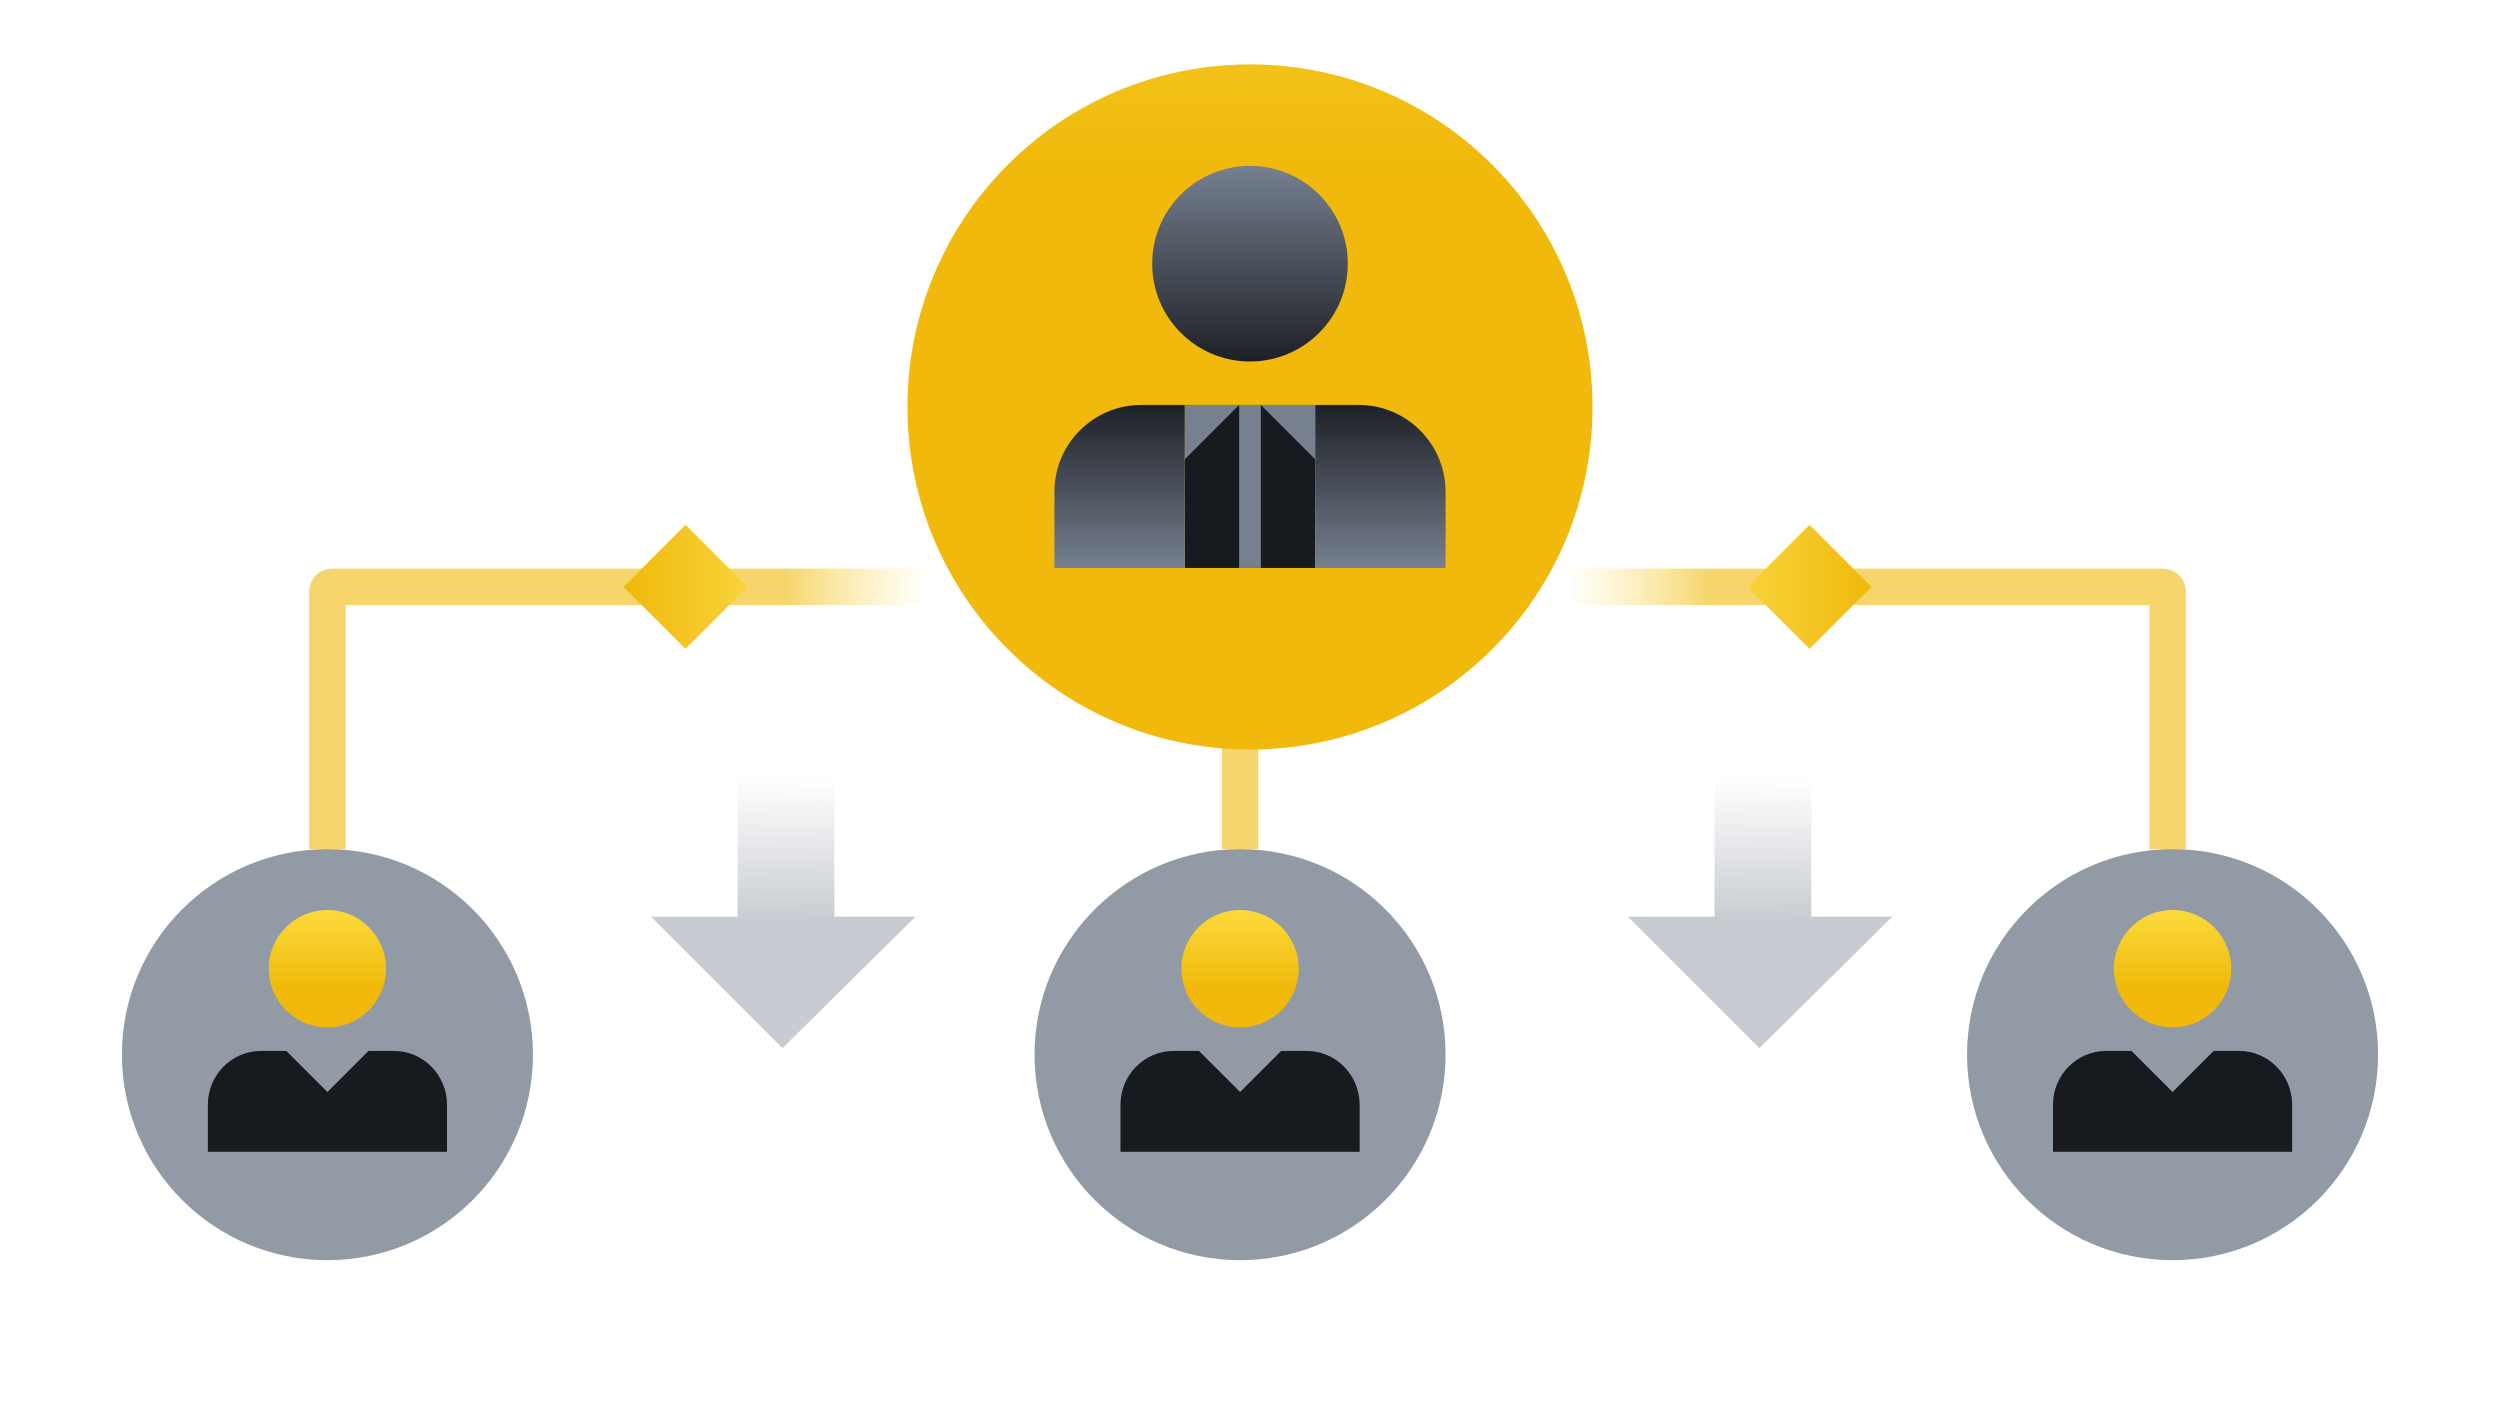 <svg width="404" height="228" viewBox="0 0 404 228" fill="none" xmlns="http://www.w3.org/2000/svg">
<g filter="url(#filter0_d_967_71247)">
<circle r="55.354" transform="matrix(1 0 0 -1 202 65.762)" fill="url(#paint0_linear_967_71247)"/>
</g>
<rect x="191.465" y="65.44" width="21.072" height="26.34" fill="#171B1F"/>
<path d="M201.998 26.809C210.726 26.809 217.802 33.885 217.802 42.613C217.802 51.341 210.726 58.417 201.998 58.417C193.27 58.417 186.195 51.341 186.195 42.613C186.195 33.885 193.27 26.809 201.998 26.809Z" fill="url(#paint1_linear_967_71247)"/>
<path d="M191.465 65.44H184.441C176.683 65.44 170.393 71.73 170.393 79.488V91.78H191.465V65.44Z" fill="url(#paint2_linear_967_71247)"/>
<path d="M212.536 91.78H233.608V79.488C233.608 71.73 227.318 65.44 219.56 65.44H212.536V91.78Z" fill="url(#paint3_linear_967_71247)"/>
<path d="M212.536 65.44L212.536 74.22L203.757 65.44L212.536 65.44Z" fill="#76808E"/>
<path d="M191.465 65.44L191.465 74.22L200.245 65.44L191.465 65.44Z" fill="#76808E"/>
<rect x="200.245" y="65.44" width="3.512" height="26.34" fill="#76808E"/>
<circle r="33.212" transform="matrix(1 0 0 -1 200.395 170.432)" fill="#929AA5"/>
<g filter="url(#filter1_d_967_71247)">
<path d="M200.394 166.025C205.631 166.025 209.876 161.779 209.876 156.542C209.876 151.305 205.631 147.06 200.394 147.06C195.157 147.06 190.912 151.306 190.912 156.543C190.912 161.78 195.157 166.025 200.394 166.025Z" fill="url(#paint4_linear_967_71247)"/>
</g>
<path d="M189.659 169.828C184.916 169.828 181.071 173.721 181.071 178.524V186.132H219.718V178.524C219.718 173.721 215.873 169.828 211.13 169.828H207.037L200.4 176.465L193.752 169.828H189.659Z" fill="#171B1F"/>
<circle r="33.212" transform="matrix(1 0 0 -1 52.913 170.432)" fill="#929AA5"/>
<g filter="url(#filter2_d_967_71247)">
<path d="M52.911 166.025C58.148 166.025 62.393 161.779 62.393 156.542C62.393 151.305 58.148 147.06 52.911 147.06C47.675 147.06 43.429 151.306 43.429 156.543C43.429 161.78 47.675 166.025 52.911 166.025Z" fill="url(#paint5_linear_967_71247)"/>
</g>
<path d="M42.177 169.828C37.434 169.828 33.589 173.721 33.589 178.524V186.132H72.236V178.524C72.236 173.721 68.391 169.828 63.648 169.828H59.555L52.918 176.465L46.27 169.828H42.177Z" fill="#171B1F"/>
<circle r="33.212" transform="matrix(1 0 0 -1 351.087 170.432)" fill="#929AA5"/>
<g filter="url(#filter3_d_967_71247)">
<path d="M351.086 166.025C356.323 166.025 360.568 161.779 360.568 156.542C360.568 151.305 356.323 147.06 351.086 147.06C345.85 147.06 341.604 151.306 341.604 156.543C341.604 161.78 345.849 166.025 351.086 166.025Z" fill="url(#paint6_linear_967_71247)"/>
</g>
<path d="M340.352 169.828C335.609 169.828 331.764 173.721 331.764 178.524V186.132H370.411V178.524C370.411 173.721 366.566 169.828 361.823 169.828H357.73L351.093 176.465L344.445 169.828H340.352Z" fill="#171B1F"/>
<path opacity="0.6" d="M169.588 94.838L104.913 94.838L53.65 94.838C53.242 94.838 52.911 95.169 52.911 95.576L52.911 137.219" stroke="url(#paint7_linear_967_71247)" stroke-width="5.904"/>
<path d="M110.779 84.817L100.757 94.838L110.779 104.86L120.8 94.838L110.779 84.817Z" fill="url(#paint8_linear_967_71247)"/>
<path opacity="0.6" d="M233.608 94.838L298.283 94.838L349.546 94.838C349.954 94.838 350.284 95.169 350.284 95.576L350.284 137.219" stroke="url(#paint9_linear_967_71247)" stroke-width="5.904"/>
<path opacity="0.6" d="M200.395 94.838L200.395 137.219" stroke="url(#paint10_linear_967_71247)" stroke-width="5.904"/>
<path d="M292.417 84.817L302.438 94.838L292.417 104.86L282.396 94.838L292.417 84.817Z" fill="url(#paint11_linear_967_71247)"/>
<path opacity="0.5" fill-rule="evenodd" clip-rule="evenodd" d="M105.194 148.123L126.456 169.384L147.961 148.123L134.839 148.123L134.839 122.719L119.197 122.719L119.197 148.123L105.194 148.123Z" fill="url(#paint12_linear_967_71247)"/>
<path opacity="0.5" fill-rule="evenodd" clip-rule="evenodd" d="M263.055 148.123L284.317 169.384L305.822 148.123L292.7 148.123L292.7 122.719L277.058 122.719L277.058 148.123L263.055 148.123Z" fill="url(#paint13_linear_967_71247)"/>
<defs>
<filter id="filter0_d_967_71247" x="139.266" y="3.027" width="125.469" height="125.47" filterUnits="userSpaceOnUse" color-interpolation-filters="sRGB">
<feFlood flood-opacity="0" result="BackgroundImageFix"/>
<feColorMatrix in="SourceAlpha" type="matrix" values="0 0 0 0 0 0 0 0 0 0 0 0 0 0 0 0 0 0 127 0" result="hardAlpha"/>
<feOffset/>
<feGaussianBlur stdDeviation="3.69"/>
<feColorMatrix type="matrix" values="0 0 0 0 0.941 0 0 0 0 0.725 0 0 0 0 0.043 0 0 0 0.5 0"/>
<feBlend mode="normal" in2="BackgroundImageFix" result="effect1_dropShadow_967_71247"/>
<feBlend mode="normal" in="SourceGraphic" in2="effect1_dropShadow_967_71247" result="shape"/>
</filter>
<filter id="filter1_d_967_71247" x="183.531" y="139.679" width="33.725" height="33.726" filterUnits="userSpaceOnUse" color-interpolation-filters="sRGB">
<feFlood flood-opacity="0" result="BackgroundImageFix"/>
<feColorMatrix in="SourceAlpha" type="matrix" values="0 0 0 0 0 0 0 0 0 0 0 0 0 0 0 0 0 0 127 0" result="hardAlpha"/>
<feOffset/>
<feGaussianBlur stdDeviation="3.69"/>
<feColorMatrix type="matrix" values="0 0 0 0 0.941 0 0 0 0 0.725 0 0 0 0 0.043 0 0 0 0.5 0"/>
<feBlend mode="normal" in2="BackgroundImageFix" result="effect1_dropShadow_967_71247"/>
<feBlend mode="normal" in="SourceGraphic" in2="effect1_dropShadow_967_71247" result="shape"/>
</filter>
<filter id="filter2_d_967_71247" x="36.049" y="139.679" width="33.725" height="33.726" filterUnits="userSpaceOnUse" color-interpolation-filters="sRGB">
<feFlood flood-opacity="0" result="BackgroundImageFix"/>
<feColorMatrix in="SourceAlpha" type="matrix" values="0 0 0 0 0 0 0 0 0 0 0 0 0 0 0 0 0 0 127 0" result="hardAlpha"/>
<feOffset/>
<feGaussianBlur stdDeviation="3.69"/>
<feColorMatrix type="matrix" values="0 0 0 0 0.941 0 0 0 0 0.725 0 0 0 0 0.043 0 0 0 0.5 0"/>
<feBlend mode="normal" in2="BackgroundImageFix" result="effect1_dropShadow_967_71247"/>
<feBlend mode="normal" in="SourceGraphic" in2="effect1_dropShadow_967_71247" result="shape"/>
</filter>
<filter id="filter3_d_967_71247" x="334.224" y="139.679" width="33.725" height="33.726" filterUnits="userSpaceOnUse" color-interpolation-filters="sRGB">
<feFlood flood-opacity="0" result="BackgroundImageFix"/>
<feColorMatrix in="SourceAlpha" type="matrix" values="0 0 0 0 0 0 0 0 0 0 0 0 0 0 0 0 0 0 127 0" result="hardAlpha"/>
<feOffset/>
<feGaussianBlur stdDeviation="3.69"/>
<feColorMatrix type="matrix" values="0 0 0 0 0.941 0 0 0 0 0.725 0 0 0 0 0.043 0 0 0 0.5 0"/>
<feBlend mode="normal" in2="BackgroundImageFix" result="effect1_dropShadow_967_71247"/>
<feBlend mode="normal" in="SourceGraphic" in2="effect1_dropShadow_967_71247" result="shape"/>
</filter>
<linearGradient id="paint0_linear_967_71247" x1="55.354" y1="0" x2="55.354" y2="110.708" gradientUnits="userSpaceOnUse">
<stop offset="0.333" stop-color="#F0B90B"/>
<stop offset="1" stop-color="#FBDA3C"/>
</linearGradient>
<linearGradient id="paint1_linear_967_71247" x1="201.984" y1="58.417" x2="201.984" y2="26.809" gradientUnits="userSpaceOnUse">
<stop stop-color="#1E2026"/>
<stop offset="1" stop-color="#76808F"/>
</linearGradient>
<linearGradient id="paint2_linear_967_71247" x1="201.976" y1="65.44" x2="201.976" y2="91.78" gradientUnits="userSpaceOnUse">
<stop stop-color="#1E2026"/>
<stop offset="1" stop-color="#76808F"/>
</linearGradient>
<linearGradient id="paint3_linear_967_71247" x1="201.976" y1="65.44" x2="201.976" y2="91.78" gradientUnits="userSpaceOnUse">
<stop stop-color="#1E2026"/>
<stop offset="1" stop-color="#76808F"/>
</linearGradient>
<linearGradient id="paint4_linear_967_71247" x1="200.394" y1="166.025" x2="200.394" y2="147.06" gradientUnits="userSpaceOnUse">
<stop offset="0.333" stop-color="#F0B90B"/>
<stop offset="1" stop-color="#FBDA3C"/>
</linearGradient>
<linearGradient id="paint5_linear_967_71247" x1="52.911" y1="166.025" x2="52.911" y2="147.06" gradientUnits="userSpaceOnUse">
<stop offset="0.333" stop-color="#F0B90B"/>
<stop offset="1" stop-color="#FBDA3C"/>
</linearGradient>
<linearGradient id="paint6_linear_967_71247" x1="351.086" y1="166.025" x2="351.086" y2="147.06" gradientUnits="userSpaceOnUse">
<stop offset="0.333" stop-color="#F0B90B"/>
<stop offset="1" stop-color="#FBDA3C"/>
</linearGradient>
<linearGradient id="paint7_linear_967_71247" x1="52.395" y1="94.838" x2="149.884" y2="94.838" gradientUnits="userSpaceOnUse">
<stop offset="0.766" stop-color="#F0B90B"/>
<stop offset="1" stop-color="#FBDA3C" stop-opacity="0"/>
</linearGradient>
<linearGradient id="paint8_linear_967_71247" x1="100.757" y1="94.838" x2="120.8" y2="94.838" gradientUnits="userSpaceOnUse">
<stop stop-color="#F0B90B"/>
<stop offset="1" stop-color="#F8D33A"/>
</linearGradient>
<linearGradient id="paint9_linear_967_71247" x1="350.8" y1="94.838" x2="253.312" y2="94.838" gradientUnits="userSpaceOnUse">
<stop offset="0.766" stop-color="#F0B90B"/>
<stop offset="1" stop-color="#FBDA3C" stop-opacity="0"/>
</linearGradient>
<linearGradient id="paint10_linear_967_71247" x1="200.911" y1="94.838" x2="103.423" y2="94.838" gradientUnits="userSpaceOnUse">
<stop offset="0.766" stop-color="#F0B90B"/>
<stop offset="1" stop-color="#FBDA3C" stop-opacity="0"/>
</linearGradient>
<linearGradient id="paint11_linear_967_71247" x1="302.438" y1="94.838" x2="282.396" y2="94.838" gradientUnits="userSpaceOnUse">
<stop stop-color="#F0B90B"/>
<stop offset="1" stop-color="#F8D33A"/>
</linearGradient>
<linearGradient id="paint12_linear_967_71247" x1="129.218" y1="151.527" x2="129.119" y2="125.711" gradientUnits="userSpaceOnUse">
<stop offset="0.119" stop-color="#929AA5"/>
<stop offset="1" stop-color="#929AA5" stop-opacity="0"/>
</linearGradient>
<linearGradient id="paint13_linear_967_71247" x1="287.079" y1="151.527" x2="286.979" y2="125.711" gradientUnits="userSpaceOnUse">
<stop offset="0.119" stop-color="#929AA5"/>
<stop offset="1" stop-color="#929AA5" stop-opacity="0"/>
</linearGradient>
</defs>
</svg>
